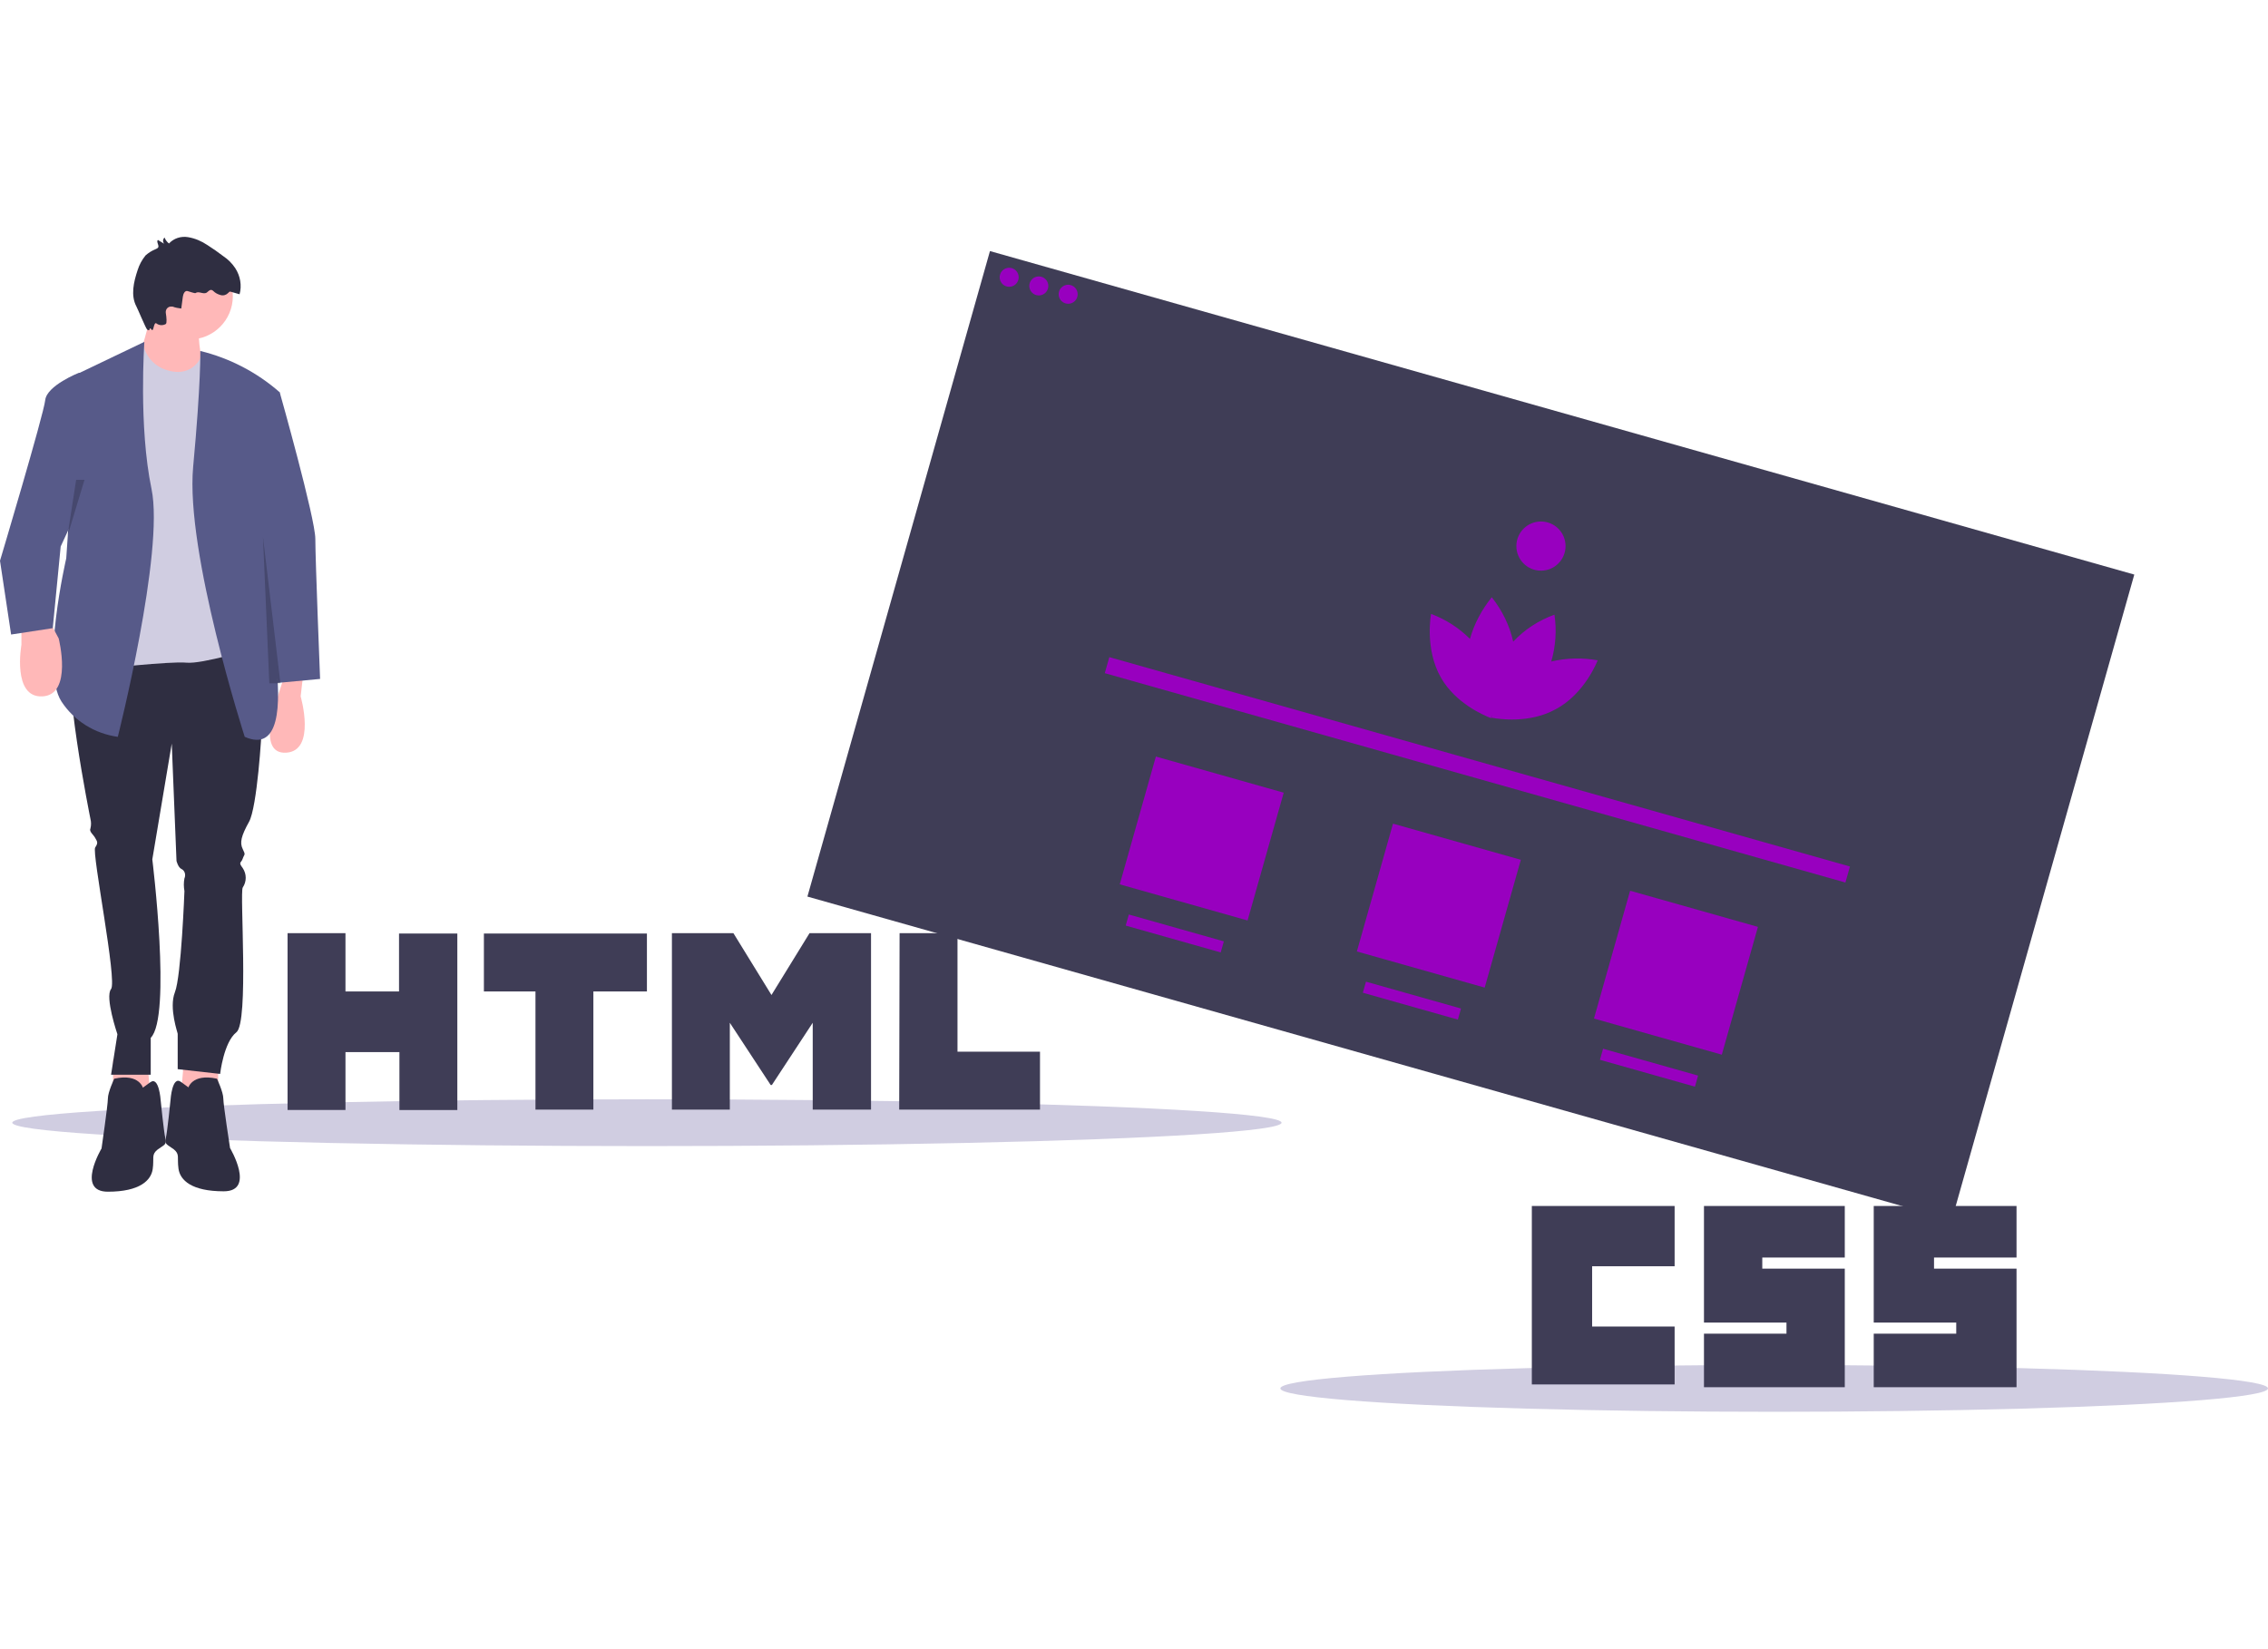 <?xml version="1.0" encoding="utf-8"?>
<!-- Generator: Adobe Illustrator 24.1.0, SVG Export Plug-In . SVG Version: 6.00 Build 0)  -->
<svg version="1.1" id="レイヤー_1" xmlns="http://www.w3.org/2000/svg" xmlns:xlink="http://www.w3.org/1999/xlink" x="0px"
	 y="0px" viewBox="0 0 571.8 415.8" style="enable-background:new 0 0 571.8 415.8;" xml:space="preserve">
<style type="text/css">
	.st0{fill:#3F3D56;}
	.st1{fill:#9800BF;}
	.st2{fill:#D0CDE1;}
	.st3{fill:#FFB8B8;}
	.st4{fill:#2F2E41;}
	.st5{fill:#575A89;}
	.st6{opacity:0.2;enable-background:new    ;}
</style>
<g id="レイヤー_2_1_">
	<g id="レイヤー_2-2">
		
			<rect x="286.3" y="35.5" transform="matrix(0.272 -0.962 0.962 0.272 91.538 491.845)" class="st0" width="169.2" height="299.9"/>
		<ellipse transform="matrix(0.173 -0.985 0.985 0.173 141.434 308.589)" class="st1" cx="254.6" cy="70" rx="2.4" ry="2.4"/>
		<circle class="st1" cx="261.9" cy="72.1" r="2.4"/>
		<circle class="st1" cx="269.3" cy="74.2" r="2.4"/>
		<path class="st1" d="M402.8,166.5c-3.9-0.7-7.8-0.6-11.7,0.3c1.1-3.8,1.4-7.8,0.8-11.8c-3.9,1.4-7.5,3.7-10.4,6.8
			c-0.9-4.1-2.8-7.9-5.4-11.2c-2.5,3.1-4.4,6.6-5.5,10.5c-2.8-2.8-6.1-4.9-9.8-6.3c0,0-1.7,8.8,2.5,16.1c3.7,6.5,10.9,9.5,12.4,10.1
			l0,0l0,0l0.2,0.1c0,0,0-0.2,0.1-0.5l0.1-0.1c0,0,0,0.1,0,0.1c-0.1,0.3-0.2,0.4-0.2,0.4h0.2l0,0h0.1c1.6,0.3,9.3,1.5,15.9-2.1
			C399.6,175,402.8,166.5,402.8,166.5z"/>
		<circle class="st1" cx="388.5" cy="137.7" r="6.2"/>
		
			<rect x="370.4" y="97" transform="matrix(0.272 -0.962 0.962 0.272 84.472 499.685)" class="st1" width="4.2" height="194.1"/>
		
			<rect x="286.3" y="194.7" transform="matrix(0.272 -0.962 0.962 0.272 17.13 445.46)" class="st1" width="33.5" height="33.5"/>
		
			<rect x="346.1" y="211.6" transform="matrix(0.272 -0.962 0.962 0.272 44.39 515.315)" class="st1" width="33.5" height="33.5"/>
		
			<rect x="405.9" y="228.5" transform="matrix(0.272 -0.962 0.962 0.272 71.644 585.16)" class="st1" width="33.5" height="33.5"/>
		
			<rect x="294.8" y="222.9" transform="matrix(0.272 -0.962 0.962 0.272 -10.809 456.362)" class="st1" width="2.9" height="24.9"/>
		
			<rect x="354.6" y="239.8" transform="matrix(0.272 -0.962 0.962 0.272 16.456 526.228)" class="st1" width="2.9" height="24.9"/>
		
			<rect x="414.4" y="256.7" transform="matrix(0.272 -0.962 0.962 0.272 43.709 596.073)" class="st1" width="2.9" height="24.9"/>
		<ellipse class="st2" cx="163.1" cy="283.1" rx="160" ry="5.9"/>
		<ellipse class="st2" cx="447.3" cy="350.1" rx="124.5" ry="5.9"/>
		<path class="st0" d="M386.2,304.1h36v15.2h-20.8v15.2h20.8v14.6h-36L386.2,304.1z M429.6,304.1h35.5v13h-20.8v2.8h20.8v29.9h-35.5
			v-13.5h20.8v-2.8h-20.8V304.1z M472.4,304.1h36v13h-20.8v2.8h20.8v29.9h-36v-13.5h20.8v-2.8h-20.8V304.1z"/>
		<path class="st0" d="M72.5,235.3h14.6V250h13.5v-14.6h14.7v44.5h-14.6v-14.6H87.1v14.6H72.5V235.3z M135,250h-13v-14.6h41.1V250
			h-13.5v29.8H135V250z M169.4,235.3h15.5l9.6,15.6l9.6-15.6h15.5v44.5h-14.7v-21.9l-10.3,15.7h-0.3L184,257.9v21.9h-14.6
			L169.4,235.3z M226.8,235.3h14.6v29.9h20.8v14.6h-35.5L226.8,235.3L226.8,235.3z"/>
		<polygon class="st3" points="46.5,266 45.3,279.8 55,279 55,267.2 		"/>
		<polygon class="st3" points="37,266 38.2,279.8 28.5,279 28.5,267.2 		"/>
		<path class="st4" d="M62.8,160.2c0,0,3.2,19.5,3.2,22.3c0,2.8-1.2,21.1-3.2,24.7s-2.4,5.3-1.6,6.9s0.4,1.2,0,2.4s-1.2,0.8,0,2.4
			c1,1.5,1,3.4,0,4.9c-0.8,1.2,1.6,34-1.6,36.5s-4.1,10.5-4.1,10.5l-10.7-1.2v-8.9c0.1,0-2.3-6.5-0.7-10.5s2.4-25.5,2.4-25.5
			c-0.2-1.1-0.2-2.2,0-3.2c0.4-0.9,0.1-2-0.8-2.4c0,0,0,0,0,0c-0.8-0.4-1.2-2-1.2-2l-1.2-29.6l-4.9,29.2c0,0,4.9,39.7-0.4,45v9.3H28
			l1.6-10.2c0,0-3.2-9.4-1.6-11.4s-4.9-34.4-4-35.7s0.4-1.6,0-2.4s-1.6-1.6-1.2-2.4c0.2-0.8,0.2-1.6,0-2.4c0,0-7.7-38.1-4.1-41.8
			C22.4,161,62.8,160.2,62.8,160.2z"/>
		<path class="st4" d="M47.4,274.5c0,0,0.8-3.9,7.3-2.5c0,0,1.6,3.4,1.6,5c0,1.6,1.7,12.5,1.7,12.5s6.5,10.9-1.6,10.9
			s-11-2.8-11.4-5.7s0.4-3.6-1.2-4.9c-1.6-1.2-2.4-1.2-2-2.8s1.2-9.7,1.2-9.7s0.4-6.1,2.6-4.5l2.2,1.6"/>
		<path class="st4" d="M36.1,274.5c0,0-0.8-3.9-7.3-2.5c0,0-1.6,3.4-1.6,5c0,1.6-1.6,12.6-1.6,12.6s-6.5,10.9,1.6,10.9
			s10.9-2.9,11.3-5.7s-0.4-3.6,1.2-4.9c1.6-1.2,2.4-1.2,2-2.8s-1.2-9.7-1.2-9.7s-0.4-6.1-2.6-4.5l-2.2,1.6"/>
		<circle class="st3" cx="47.8" cy="74.7" r="10.9"/>
		<path class="st3" d="M38.9,76.3c0,0-4.5,17.5-5.3,17.8s18.7,2,18.7,2s-4.9-15,0-17.4L38.9,76.3z"/>
		<path class="st2" d="M36.1,86.9L36.1,86.9l-13.4,9.2l2.4,72.6c0,0,17.8-2,21.9-1.6c4,0.4,17-3.6,17-3.6l-5.7-68.2
			c-0.2-2.8-2.4-4.9-5.2-5.1L50.7,90c0,0-2.4,6-9.8,2.9C38.5,91.8,36.7,89.6,36.1,86.9z"/>
		<path class="st5" d="M36.4,86.2l-16.5,7.9l-3.2,46.7c0,0-6.5,28-1.2,36.1c3.2,4.9,8.4,8.1,14.2,8.9c0,0,11.8-46.7,8.5-62.5
			S36.4,86.2,36.4,86.2z"/>
		<path class="st3" d="M5.4,156.5v6.1c0,0-2.4,13.4,5.3,13c7.7-0.4,4.1-14.6,4.1-14.6l-2.4-4.5L5.4,156.5z"/>
		<path class="st3" d="M76.6,168.7l-0.8,6.9c0,0,4,13.8-3.7,14.2S70,175.7,70,175.7l2.5-7.8L76.6,168.7z"/>
		<path class="st5" d="M50.5,88.5L50.5,88.5c7.4,1.8,14.3,5.4,20,10.4l0.1,0.1l-5.7,30l-0.8,11c0,0,15,53.5-2.4,45.8
			c0,0-15-46.6-13-68.1S50.5,88.5,50.5,88.5z"/>
		<path class="st5" d="M65.3,98.6c0.4-0.4,5.3,0.6,5.3,0.6s8.9,31.5,8.9,36.7s1.2,35.3,1.2,35.3L70,172.2l-8.7-41.7L65.3,98.6z"/>
		<path class="st5" d="M22.7,94h-2.8c0,0-8.1,3.2-8.5,6.9S0,141.4,0,141.4L2.8,160l10.5-1.6l2-20.6l10.5-22.7L22.7,94z"/>
		<path class="st4" d="M45.7,77.8l0.4-3c0.1-0.7,0.5-1.6,1.2-1.4c0.7,0.2,1.8,0.6,2,0.5c0.8-0.6,1.9,0.4,2.8-0.1
			c0.3-0.2,0.6-0.6,1-0.7c0.3,0,0.5,0.1,0.7,0.3c0.5,0.5,1.1,0.8,1.8,1c0.7,0.2,1.4,0,1.9-0.5c0.1-0.1,0.2-0.2,0.3-0.3
			c0.2-0.1,0.3-0.1,0.5,0l2.1,0.6c0.6-2.2,0.2-4.6-1.1-6.6c-0.8-1.2-1.8-2.2-3-3c-1.3-1-2.6-1.9-4-2.8c-1.5-1-3.1-1.7-4.9-2
			c-1.8-0.3-3.6,0.3-4.8,1.6c-0.5-0.4-0.9-0.9-1.1-1.5c-0.5,0.4-0.5,1.1-0.1,1.6l0.2,0.1l-1.8-1.1c-0.5,0.5,0.5,1.5,0,2
			c-0.1,0.1-0.3,0.2-0.5,0.3c-1,0.4-1.8,0.9-2.6,1.6c-0.9,1.1-1.6,2.4-2,3.7c-1,3-1.8,6.4-0.3,9.2c0.2,0.3,2.4,5.6,2.7,5.8
			c1,0.7,0.3-1,1.1,0c0.6,0.8,0.5-2.2,1.3-1.5c0.7,0.5,1.6,0.5,2.3,0.1c0.3-0.2,0.2-1.6,0-2.8c-0.1-0.8,0.4-1.5,1.2-1.6
			c0.2,0,0.4,0,0.5,0C44.2,77.6,45,77.7,45.7,77.8z"/>
		<polygon class="st6" points="66.3,135.4 70.7,172.3 67.9,172.3 		"/>
		<polygon class="st6" points="19.2,121 17,135.2 21.3,121 20.1,121 		"/>
	</g>
</g>
</svg>

